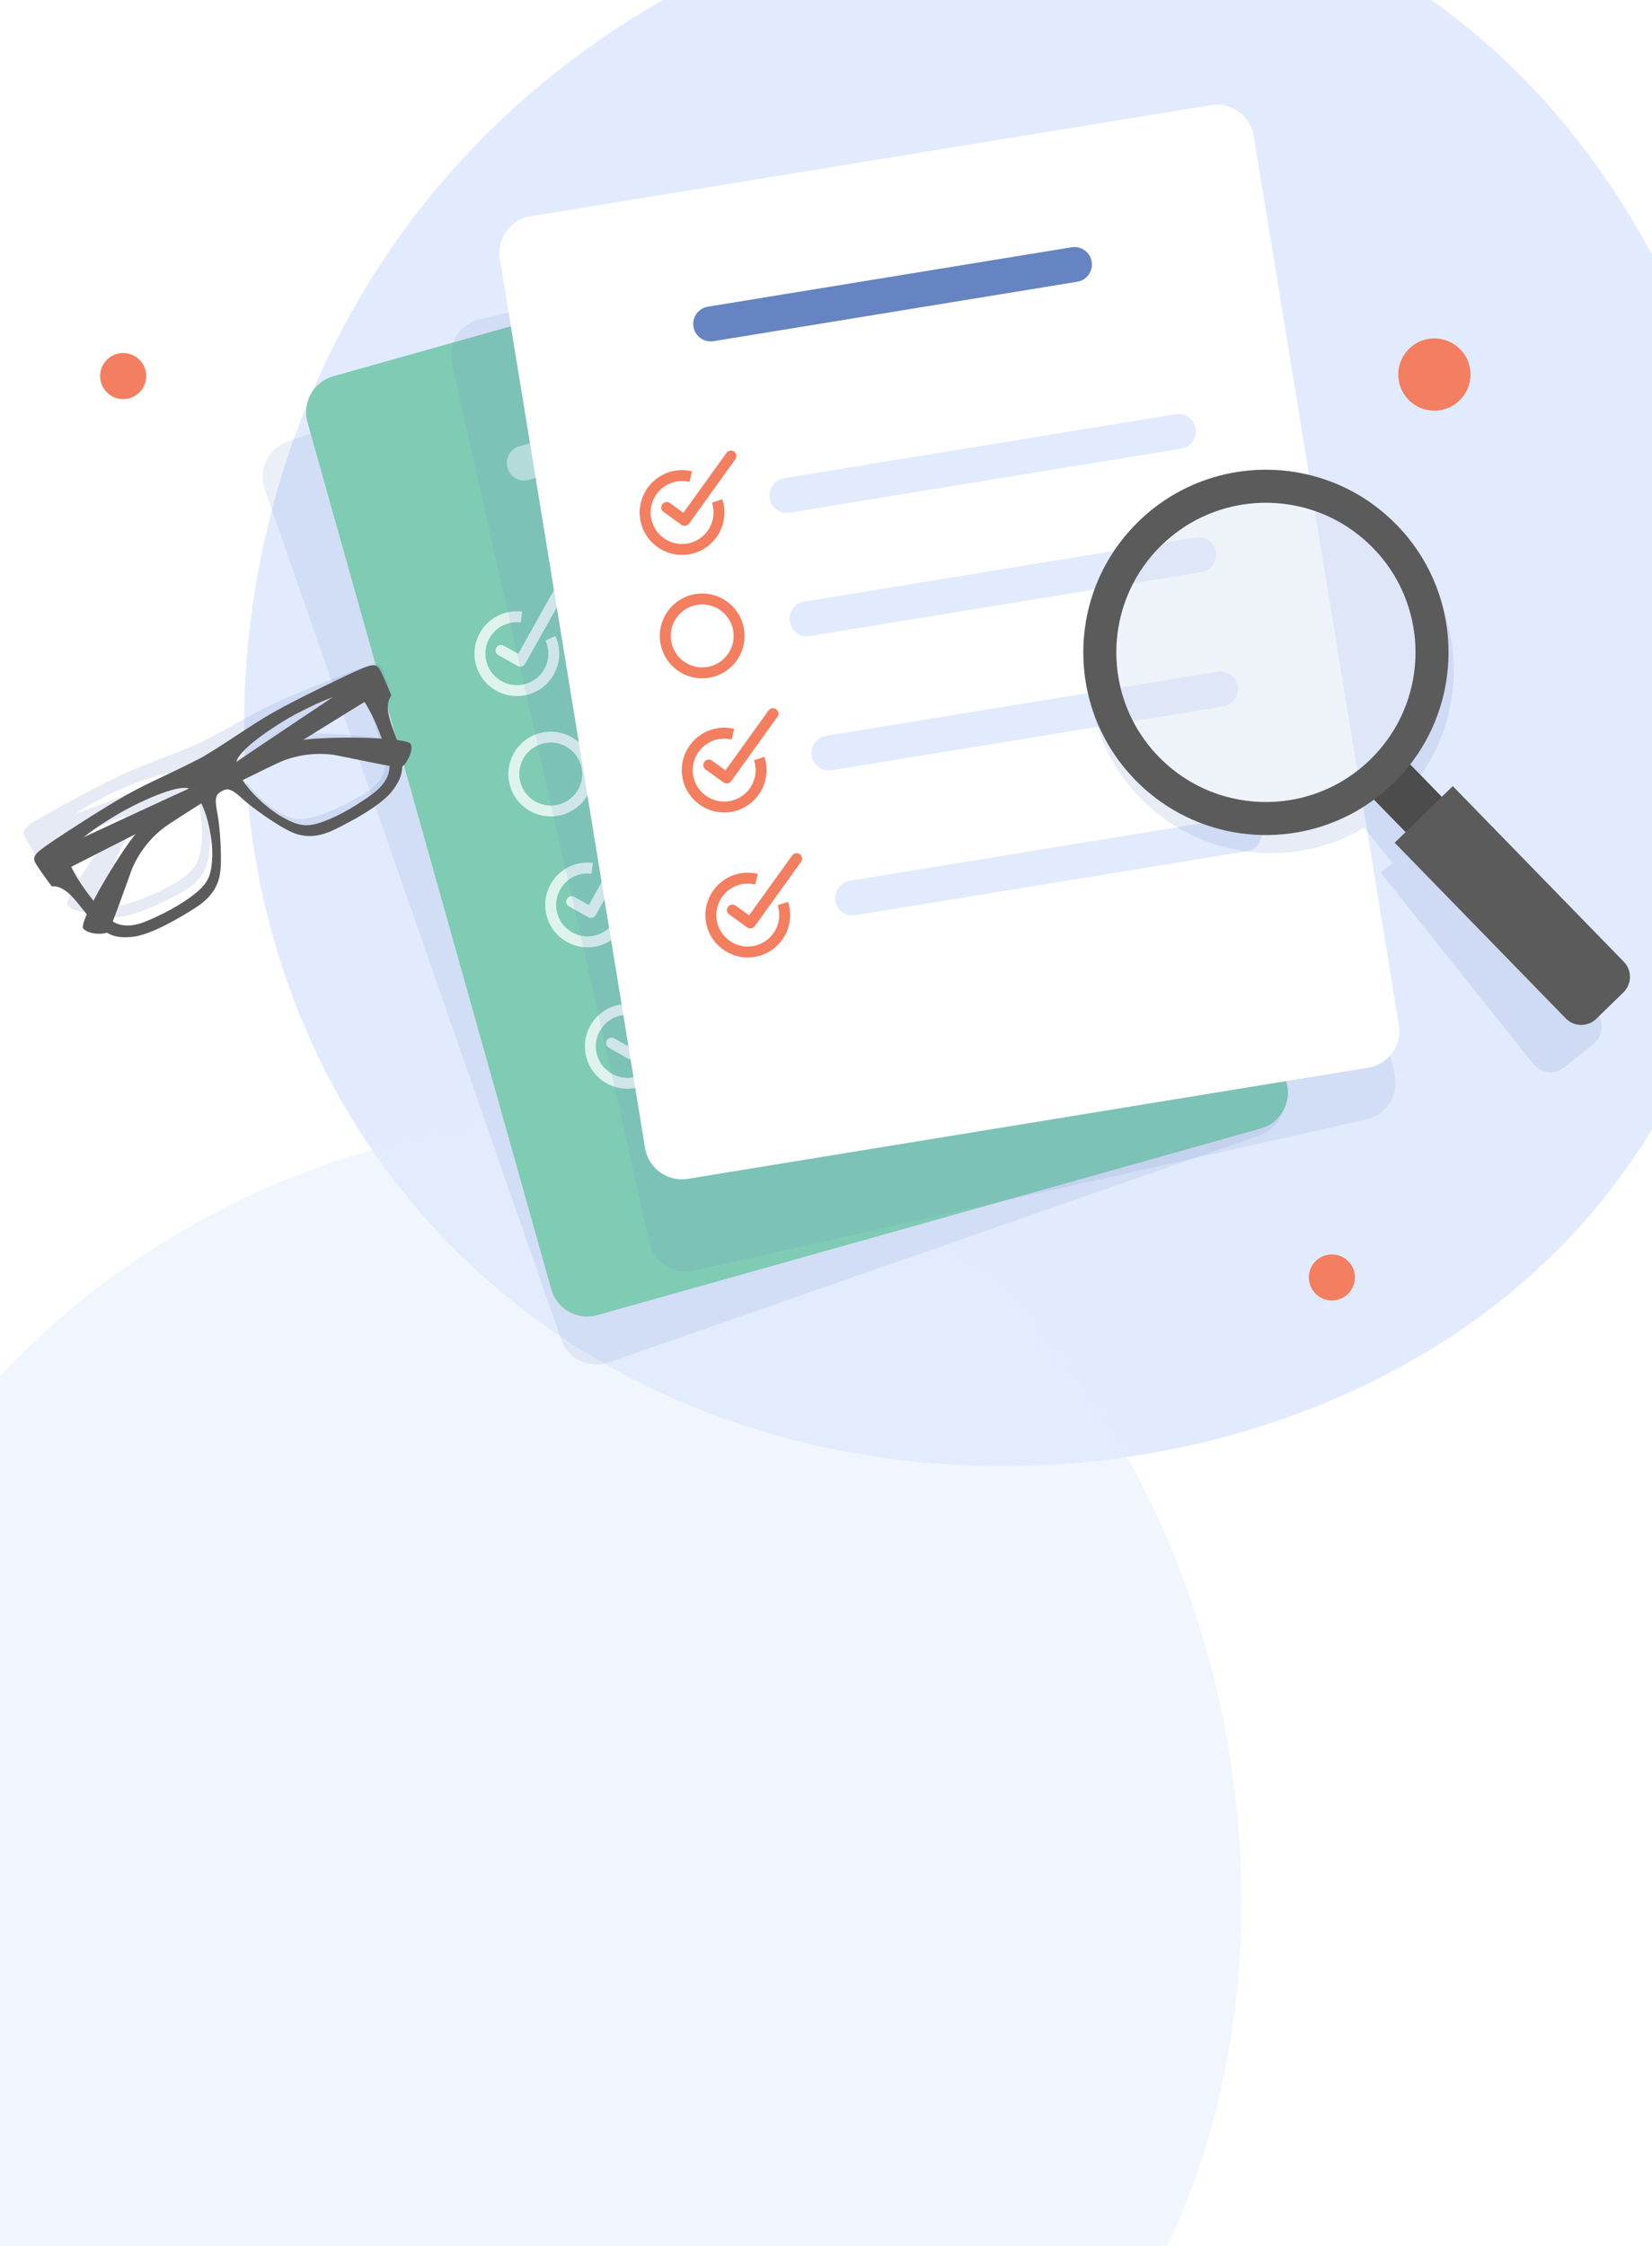 <svg width="320" height="435" viewBox="0 0 320 435" fill="none" xmlns="http://www.w3.org/2000/svg">
<rect width="320" height="435" fill="white"/>
<g clip-path="url(#clip0_2001_3612)">
<path d="M79.577 42.781C121.922 -13.497 200.435 -37.161 258.673 -10.627C345.629 28.992 372.071 173.549 300.418 243.347C245.535 296.81 138.986 300.674 81.857 235.306C34.391 180.992 37.9 98.17 79.577 42.781Z" fill="#E2EBFD"/>
<path opacity="0.48" d="M-10.1 278.528C30.376 224.734 105.425 202.114 161.093 227.477C244.212 265.347 269.487 403.526 200.996 470.244C148.535 521.348 46.688 525.041 -7.92 462.558C-53.293 410.641 -49.938 331.473 -10.1 278.528Z" fill="#E2EBFD"/>
<g style="mix-blend-mode:multiply" opacity="0.25">
<path d="M190.967 45.98C189.654 42.213 185.534 40.224 181.767 41.537L55.712 85.495C51.944 86.809 49.955 90.929 51.269 94.696L108.703 259.395C110.016 263.162 114.135 265.152 117.903 263.838L243.958 219.88C247.725 218.567 249.714 214.447 248.401 210.68L190.967 45.98Z" fill="#6683C2" fill-opacity="0.52"/>
</g>
<path d="M244.212 218.534L115.699 254.68C111.858 255.76 107.869 253.522 106.788 249.681L59.561 81.77C58.481 77.93 60.719 73.94 64.56 72.86L193.073 36.714C196.914 35.634 200.904 37.872 201.984 41.712L249.211 209.623C250.291 213.464 248.053 217.454 244.212 218.534Z" fill="#7FCBB4"/>
<path d="M171.196 73.597L102.467 92.928C100.668 93.434 98.8 92.386 98.294 90.588C97.788 88.789 98.836 86.921 100.635 86.415L169.364 67.084C171.163 66.579 173.031 67.626 173.537 69.425C174.043 71.224 172.995 73.091 171.196 73.597Z" fill="#C1E8DC"/>
<path d="M194.817 103.465L120.825 124.276C119.026 124.782 117.158 123.734 116.652 121.936C116.146 120.137 117.194 118.269 118.993 117.763L192.985 96.952C194.783 96.446 196.651 97.494 197.157 99.293C197.663 101.091 196.615 102.959 194.817 103.465Z" fill="#E4ECF9"/>
<path d="M201.356 126.776L127.364 147.587C125.565 148.093 123.697 147.045 123.191 145.246C122.685 143.448 123.733 141.58 125.532 141.074L199.524 120.263C201.322 119.757 203.19 120.805 203.696 122.603C204.202 124.402 203.154 126.27 201.356 126.776Z" fill="#E4ECF9"/>
<path d="M208.504 152.121L134.512 172.931C132.714 173.437 130.846 172.39 130.34 170.591C129.834 168.792 130.882 166.924 132.68 166.418L206.672 145.608C208.471 145.102 210.339 146.149 210.845 147.948C211.351 149.747 210.303 151.615 208.504 152.121Z" fill="#E4ECF9"/>
<path d="M216.207 179.505L142.215 200.316C140.417 200.822 138.549 199.774 138.043 197.976C137.537 196.177 138.585 194.309 140.384 193.803L214.375 172.992C216.174 172.486 218.042 173.534 218.548 175.333C219.054 177.131 218.006 178.999 216.207 179.505Z" fill="#E4ECF9"/>
<path d="M102.302 134.496C100.204 135.075 98.005 134.808 96.105 133.742C94.193 132.669 92.812 130.916 92.219 128.806C91.625 126.695 91.888 124.479 92.962 122.567C94.034 120.654 95.788 119.275 97.898 118.681C98.958 118.379 100.058 118.299 101.149 118.438L100.884 120.535C100.075 120.433 99.259 120.492 98.471 120.717C96.903 121.157 95.602 122.182 94.805 123.602C94.008 125.022 93.813 126.667 94.254 128.233C94.695 129.801 95.72 131.102 97.139 131.899C98.559 132.695 100.213 132.895 101.771 132.45C103.338 132.009 104.639 130.984 105.436 129.564C106.233 128.145 106.429 126.499 105.988 124.932C105.901 124.625 105.791 124.324 105.66 124.037L107.582 123.156C107.759 123.542 107.907 123.947 108.023 124.359C108.617 126.47 108.354 128.686 107.28 130.598C106.207 132.51 104.454 133.89 102.344 134.484C102.33 134.488 102.317 134.491 102.303 134.495L102.302 134.496Z" fill="#DFF3ED"/>
<path d="M101.08 129.062C100.819 129.136 100.531 129.11 100.276 128.967L96.538 126.87C96.028 126.585 95.847 125.939 96.133 125.431C96.42 124.921 97.064 124.74 97.573 125.026L100.388 126.605L107.382 114.14C107.668 113.63 108.312 113.449 108.821 113.736C109.33 114.021 109.512 114.666 109.225 115.175L101.715 128.562C101.572 128.817 101.34 128.99 101.08 129.063L101.08 129.062Z" fill="#DFF3ED"/>
<path d="M115.996 183.155C113.898 183.734 111.7 183.467 109.799 182.401C107.887 181.328 106.507 179.575 105.913 177.464C104.688 173.107 107.236 168.565 111.593 167.34C112.657 167.049 113.753 166.958 114.844 167.096L114.578 169.194C113.77 169.092 112.963 169.164 112.165 169.375C108.93 170.285 107.039 173.657 107.949 176.892C108.389 178.459 109.414 179.76 110.834 180.557C112.254 181.354 113.903 181.545 115.465 181.109C117.033 180.669 118.334 179.643 119.131 178.224C119.928 176.804 120.123 175.159 119.682 173.592C119.595 173.285 119.485 172.984 119.354 172.696L121.276 171.816C121.453 172.203 121.602 172.607 121.717 173.019C122.311 175.129 122.047 177.346 120.974 179.258C119.901 181.17 118.148 182.55 116.037 183.144C116.023 183.147 116.009 183.151 115.996 183.155L115.996 183.155Z" fill="#DFF3ED"/>
<path d="M114.751 177.72C114.491 177.793 114.203 177.767 113.948 177.624L110.21 175.527C109.7 175.242 109.519 174.597 109.805 174.088C110.091 173.578 110.736 173.397 111.245 173.683L114.06 175.263L121.054 162.797C121.34 162.287 121.984 162.107 122.493 162.393C123.002 162.678 123.183 163.323 122.897 163.832L115.387 177.22C115.244 177.475 115.012 177.647 114.752 177.721L114.751 177.72Z" fill="#DFF3ED"/>
<path d="M123.692 210.538C121.594 211.117 119.395 210.85 117.495 209.784C115.583 208.711 114.203 206.958 113.609 204.848C113.015 202.738 113.279 200.521 114.352 198.609C115.425 196.696 117.178 195.317 119.288 194.723C120.354 194.424 121.448 194.341 122.54 194.48L122.274 196.577C121.466 196.475 120.65 196.536 119.861 196.759C118.294 197.2 116.993 198.225 116.196 199.644C115.399 201.064 115.203 202.709 115.645 204.275C116.085 205.843 117.11 207.144 118.53 207.941C119.949 208.738 121.6 208.938 123.161 208.492C124.728 208.051 126.03 207.026 126.826 205.607C127.623 204.187 127.819 202.542 127.378 200.974C127.292 200.667 127.181 200.366 127.05 200.079L128.973 199.198C129.15 199.584 129.298 199.988 129.414 200.402C130.008 202.512 129.744 204.728 128.671 206.64C127.598 208.552 125.845 209.932 123.734 210.526C123.72 210.53 123.707 210.533 123.693 210.537L123.692 210.538Z" fill="#DFF3ED"/>
<path d="M122.47 205.103C122.21 205.177 121.922 205.151 121.667 205.008L117.929 202.911C117.419 202.626 117.238 201.98 117.524 201.472C117.81 200.962 118.454 200.781 118.963 201.067L121.779 202.647L128.772 190.181C129.058 189.671 129.703 189.49 130.211 189.777C130.721 190.062 130.902 190.707 130.616 191.216L123.106 204.603C122.963 204.858 122.731 205.031 122.47 205.104L122.47 205.103Z" fill="#DFF3ED"/>
<path d="M108.864 157.807C106.766 158.385 104.567 158.118 102.667 157.052C100.755 155.979 99.375 154.226 98.781 152.116C97.555 147.759 100.103 143.216 104.46 141.991C108.814 140.774 113.36 143.314 114.585 147.671C115.179 149.781 114.915 151.997 113.842 153.909C112.769 155.821 111.016 157.202 108.904 157.796C108.89 157.799 108.877 157.802 108.863 157.807L108.864 157.807ZM105.062 144.018C105.051 144.02 105.042 144.023 105.031 144.025C101.796 144.935 99.905 148.307 100.815 151.542C101.255 153.109 102.281 154.41 103.7 155.207C105.12 156.004 106.78 156.213 108.331 155.758C109.899 155.318 111.2 154.293 111.997 152.873C112.794 151.453 112.989 149.808 112.548 148.241C111.64 145.016 108.286 143.127 105.061 144.016L105.062 144.018Z" fill="#DFF3ED"/>
<g style="mix-blend-mode:multiply" opacity="0.25">
<path d="M223.271 32.51L93.018 61.774C89.125 62.649 86.678 66.513 87.553 70.406L125.788 240.59C126.663 244.482 130.527 246.929 134.42 246.054L264.673 216.79C268.566 215.915 271.013 212.051 270.138 208.158L231.902 37.975C231.028 34.082 227.164 31.635 223.271 32.51Z" fill="#6683C2" fill-opacity="0.52"/>
</g>
<path d="M265 206.767L133.246 228.285C129.307 228.928 125.595 226.257 124.951 222.32L96.837 50.175C96.194 46.236 98.865 42.524 102.802 41.88L234.556 20.362C238.494 19.72 242.207 22.39 242.85 26.327L270.965 198.473C271.608 202.411 268.937 206.124 265 206.767Z" fill="white"/>
<path d="M208.673 54.561L138.211 66.069C136.366 66.37 134.628 65.12 134.326 63.275C134.025 61.431 135.276 59.693 137.12 59.391L207.582 47.883C209.427 47.582 211.165 48.832 211.467 50.677C211.768 52.521 210.518 54.259 208.673 54.561Z" fill="#6683C2"/>
<path d="M228.818 86.885L152.961 99.274C151.116 99.575 149.378 98.325 149.076 96.481C148.775 94.636 150.026 92.898 151.87 92.596L227.727 80.207C229.572 79.906 231.31 81.156 231.612 83C231.913 84.845 230.662 86.583 228.818 86.885Z" fill="#E2EBFD"/>
<path d="M232.724 110.783L156.867 123.172C155.023 123.473 153.285 122.222 152.983 120.378C152.682 118.533 153.932 116.795 155.776 116.493L231.634 104.104C233.478 103.803 235.216 105.054 235.518 106.898C235.819 108.742 234.569 110.481 232.724 110.783Z" fill="#E2EBFD"/>
<path d="M236.959 136.77L161.102 149.159C159.257 149.46 157.519 148.21 157.217 146.365C156.916 144.521 158.166 142.783 160.011 142.481L235.868 130.091C237.712 129.79 239.451 131.041 239.753 132.885C240.054 134.73 238.803 136.468 236.959 136.77Z" fill="#E2EBFD"/>
<path d="M241.545 164.846L165.688 177.235C163.843 177.536 162.105 176.286 161.803 174.441C161.502 172.597 162.752 170.859 164.597 170.557L240.454 158.168C242.298 157.867 244.037 159.117 244.339 160.961C244.64 162.806 243.389 164.544 241.545 164.846Z" fill="#E2EBFD"/>
<path d="M134.069 107.224C133.864 107.274 133.656 107.317 133.445 107.351C131.281 107.705 129.109 107.194 127.328 105.914C125.548 104.634 124.373 102.737 124.02 100.573C123.29 96.106 126.331 91.877 130.798 91.148C131.891 90.97 132.987 91.01 134.056 91.27L133.557 93.325C132.765 93.132 131.951 93.102 131.139 93.235C127.823 93.778 125.565 96.915 126.107 100.232C126.369 101.839 127.241 103.247 128.563 104.197C129.885 105.148 131.497 105.526 133.104 105.264C133.26 105.239 133.416 105.207 133.567 105.17C136.627 104.425 138.651 101.427 138.136 98.267C138.084 97.953 138.008 97.641 137.91 97.341L139.92 96.682C140.052 97.086 140.154 97.504 140.223 97.926C140.918 102.182 138.191 106.221 134.069 107.224Z" fill="#F37E60"/>
<path d="M132.793 101.819C132.526 101.863 132.242 101.804 132.005 101.633L128.526 99.131C128.052 98.79 127.944 98.129 128.285 97.656C128.626 97.182 129.287 97.074 129.761 97.415L132.382 99.3L140.727 87.696C141.068 87.222 141.729 87.114 142.203 87.455C142.677 87.796 142.785 88.457 142.444 88.93L133.481 101.392C133.311 101.629 133.06 101.775 132.794 101.818L132.793 101.819Z" fill="#F37E60"/>
<path d="M142.225 157.108C142.02 157.158 141.812 157.2 141.6 157.235C137.133 157.964 132.905 154.924 132.176 150.457C131.446 145.989 134.488 141.762 138.954 141.032C140.047 140.854 141.143 140.894 142.212 141.154L141.713 143.208C140.921 143.016 140.107 142.986 139.295 143.119C135.978 143.659 133.721 146.799 134.262 150.116C134.804 153.432 137.943 155.689 141.259 155.148C141.416 155.123 141.571 155.091 141.723 155.054C144.783 154.309 146.807 151.311 146.292 148.151C146.24 147.837 146.164 147.525 146.066 147.225L148.075 146.565C148.208 146.969 148.31 147.388 148.379 147.81C149.074 152.066 146.346 156.104 142.225 157.108Z" fill="#F37E60"/>
<path d="M140.941 151.702C140.674 151.747 140.39 151.688 140.154 151.517L136.674 149.015C136.2 148.674 136.092 148.013 136.433 147.54C136.774 147.066 137.435 146.958 137.909 147.299L140.53 149.183L148.876 137.58C149.217 137.106 149.878 136.998 150.352 137.339C150.826 137.68 150.934 138.341 150.593 138.814L141.63 151.276C141.459 151.512 141.209 151.658 140.942 151.702L140.941 151.702Z" fill="#F37E60"/>
<path d="M146.795 185.184C146.59 185.234 146.382 185.276 146.171 185.311C141.703 186.04 137.475 183 136.746 178.533C136.016 174.065 139.058 169.839 143.524 169.108C144.617 168.93 145.714 168.971 146.782 169.23L146.283 171.284C145.491 171.092 144.677 171.062 143.865 171.195C140.549 171.736 138.291 174.875 138.833 178.192C139.374 181.508 142.513 183.765 145.83 183.224C145.987 183.199 146.141 183.167 146.293 183.13C149.353 182.385 151.377 179.387 150.862 176.227C150.81 175.913 150.734 175.601 150.636 175.301L152.646 174.641C152.778 175.045 152.88 175.464 152.949 175.886C153.644 180.142 150.917 184.18 146.795 185.184Z" fill="#F37E60"/>
<path d="M145.519 179.778C145.252 179.822 144.969 179.763 144.732 179.592L141.252 177.09C140.778 176.749 140.67 176.088 141.011 175.615C141.352 175.141 142.013 175.033 142.487 175.374L145.108 177.259L153.454 165.655C153.795 165.181 154.456 165.073 154.93 165.414C155.404 165.755 155.512 166.416 155.171 166.889L146.208 179.351C146.037 179.588 145.787 179.734 145.52 179.777L145.519 179.778Z" fill="#F37E60"/>
<path d="M137.975 131.12C137.767 131.17 137.557 131.214 137.343 131.248C135.179 131.601 133.007 131.091 131.227 129.811C129.446 128.53 128.271 126.634 127.918 124.469C127.189 120.002 130.23 115.773 134.696 115.045C136.86 114.691 139.032 115.201 140.813 116.482C142.593 117.762 143.768 119.659 144.121 121.823C144.475 123.987 143.964 126.159 142.684 127.939C141.53 129.544 139.875 130.657 137.975 131.12ZM134.574 117.226C131.514 117.971 129.49 120.969 130.005 124.129C130.268 125.736 131.14 127.145 132.461 128.094C133.783 129.045 135.395 129.424 137.002 129.162C138.608 128.9 140.017 128.027 140.967 126.706C141.918 125.384 142.297 123.772 142.035 122.165C141.772 120.558 140.9 119.15 139.578 118.2C138.257 117.249 136.645 116.87 135.038 117.133C134.881 117.158 134.725 117.19 134.574 117.226Z" fill="#F37E60"/>
<g style="mix-blend-mode:multiply" opacity="0.25">
<path d="M309.328 196.285L279.695 159.18L277.384 161.025L271.908 154.169C274.103 151.855 275.942 149.305 277.397 146.586C279.176 143.273 280.398 139.72 281.045 136.07C282.774 126.394 280.483 116.057 273.868 107.778C272.542 106.119 271.096 104.609 269.557 103.255C266.12 100.23 262.199 97.972 258.04 96.505C246.906 92.567 234.054 94.294 224.145 102.206C222.705 103.358 221.379 104.598 220.169 105.911C217.069 109.282 214.721 113.145 213.16 117.261C208.907 128.465 210.458 141.543 218.363 151.636C218.436 151.733 218.508 151.827 218.585 151.923C220.899 154.824 223.578 157.261 226.502 159.226C237.665 166.73 252.415 167.319 264.257 160.282L269.732 167.137L267.421 168.982L297.053 206.088C298.498 207.898 301.139 208.194 302.949 206.748L308.669 202.18C310.479 200.735 310.775 198.095 309.33 196.285L309.328 196.285Z" fill="#6683C2" fill-opacity="0.63"/>
</g>
<path opacity="0.31" d="M252.567 156.514C269.233 152.456 279.454 135.656 275.397 118.989C271.339 102.323 254.538 92.102 237.872 96.16C221.206 100.218 210.984 117.018 215.042 133.684C219.1 150.351 235.901 160.572 252.567 156.514Z" fill="white"/>
<path d="M271.485 146.302L264.468 153.135L273.598 162.509L280.615 155.676L271.485 146.302Z" fill="#4C4C4C"/>
<path d="M270.556 101.658C269.073 100.137 267.487 98.776 265.822 97.58C262.105 94.906 257.981 93.044 253.698 91.993C242.231 89.168 229.61 92.149 220.526 100.996C219.206 102.283 218.008 103.647 216.932 105.072C214.179 108.731 212.222 112.807 211.072 117.056C207.94 128.624 210.769 141.486 219.626 150.753C219.708 150.843 219.789 150.929 219.875 151.017C222.463 153.676 225.368 155.839 228.472 157.507C241.709 164.627 258.558 162.721 269.896 151.677C273.435 148.232 276.1 144.221 277.88 139.93C279.324 136.458 280.191 132.803 280.477 129.106C281.248 119.307 277.952 109.245 270.556 101.657L270.556 101.658ZM273.726 131.508C272.979 135.629 271.339 139.619 268.807 143.158C267.816 144.548 266.688 145.864 265.425 147.095C257.795 154.529 247.118 156.905 237.538 154.282C233.523 153.186 229.696 151.21 226.371 148.355C225.714 147.792 225.075 147.193 224.458 146.562C215.87 137.742 214.028 124.853 218.853 114.288C220.299 111.117 222.347 108.158 224.991 105.58C234.027 96.778 247.337 95.065 258.037 100.349C260.914 101.767 263.604 103.696 265.972 106.122C272.762 113.09 275.333 122.605 273.726 131.507L273.726 131.508Z" fill="#5B5B5B"/>
<path d="M314.464 192.182L309.22 197.29C307.561 198.907 304.905 198.872 303.288 197.212L270.155 163.196L281.409 152.234L314.542 186.25C316.159 187.909 316.124 190.565 314.464 192.182Z" fill="#5B5B5B"/>
<g style="mix-blend-mode:multiply" opacity="0.25">
<path d="M78.987 144.45C78.882 144.098 77.889 143.751 76.376 143.434C75.563 140.327 74.141 136.93 75.916 134.736C75.916 134.736 74.683 130.854 74.067 129.537C73.451 128.219 72.246 128.605 70.314 129.241C68.382 129.877 58.121 133.873 53.145 136.2C48.169 138.527 45.038 140.66 38.565 143.928C31.907 146.8 28.264 147.837 23.288 150.164C18.313 152.491 8.668 157.804 6.941 158.88C5.215 159.955 4.147 160.632 4.763 161.949C5.378 163.267 7.568 166.702 7.568 166.702C10.389 166.745 12.085 170.015 13.949 172.631C13.222 173.995 12.852 174.98 13.054 175.286C13.841 176.477 16.52 176.782 17.541 176.446C18.76 177.299 20.117 177.67 22.316 177.642C26.04 177.595 32.231 174.432 34.87 173.02C37.508 171.607 39.582 169.746 40.277 166.656C40.972 163.566 40.884 157.275 40.678 155.498C40.302 152.263 40.387 151.443 41.776 150.793C43.167 150.143 43.85 150.604 46.092 152.966C47.323 154.263 52.095 158.364 54.912 159.811C57.73 161.258 60.487 160.86 63.262 159.74C66.038 158.62 72.435 155.897 74.858 153.069C76.289 151.399 76.874 150.12 77.001 148.637C77.912 148.069 79.396 145.818 78.987 144.451L78.987 144.45ZM70.65 135.616C71.021 136.257 71.379 137.036 71.764 137.927C72.286 139.136 72.94 141.064 73.486 142.946C68.595 142.262 61.704 141.841 58.247 142.046C63.243 139.449 67.761 137.111 70.65 135.616ZM57.005 137.07C60.353 135.598 62.766 134.744 64.545 134.266C59.234 137.261 51.908 141.406 45.031 145.334C45.894 142.651 54.219 138.294 57.005 137.069L57.005 137.07ZM35.502 149.791C28.077 152.551 20.201 155.517 14.497 157.672C16.005 156.614 18.207 155.309 21.483 153.683C24.208 152.33 32.891 148.733 35.502 149.791ZM12.677 165.559C12.241 164.693 11.872 163.919 11.618 163.223C14.618 161.962 19.309 159.995 24.506 157.825C22.131 160.346 18.037 165.904 15.426 170.099C14.331 168.473 13.271 166.736 12.677 165.559ZM39.011 163.322C38.594 166.817 37.942 168.282 35.107 170.231C32.274 172.181 28.326 173.849 25.228 174.851C22.341 175.786 20.242 175.423 18.854 174.375C20.222 171.51 22.532 166.287 23.153 164.894C23.994 163.011 26.288 159.426 30.166 156.96C31.059 156.392 33.872 154.858 37.666 152.837C38.972 156.105 39.319 160.735 39.01 163.322L39.011 163.322ZM70.85 153.515C68.094 155.25 64.283 157.21 60.97 158.136C57.657 159.061 56.115 158.622 53.166 156.703C50.982 155.281 47.651 152.047 45.981 148.949C49.964 147.333 52.943 146.157 53.952 145.836C58.331 144.442 62.553 144.978 64.537 145.541C66.005 145.957 71.494 147.532 74.569 148.319C74.484 150.055 73.417 151.899 70.85 153.515Z" fill="#6683C2" fill-opacity="0.65"/>
</g>
<path d="M10.512 169.546C10.512 169.546 50.459 149.087 54.722 147.37C58.984 145.654 63.236 145.874 65.256 146.287C67.276 146.699 76.779 148.678 77.565 148.608C78.351 148.538 80.17 145.655 79.584 144.123C78.999 142.592 60.918 142.484 57.254 143.551C53.589 144.618 8.289 165.832 8.289 165.832L10.512 169.544L10.512 169.546Z" fill="#5B5B5B"/>
<path d="M73.75 134C73.75 134 35.504 157.487 31.82 160.235C28.138 162.983 26.116 166.73 25.419 168.67C24.721 170.611 21.47 179.756 21.001 180.392C20.533 181.027 17.125 181.082 16.121 179.785C15.117 178.488 24.426 162.988 27.242 160.413C30.059 157.838 71.734 130.172 71.734 130.172L73.749 134.001L73.75 134Z" fill="#5B5B5B"/>
<path d="M69.788 129.6C67.909 130.379 57.975 135.127 53.186 137.819C48.397 140.511 45.434 142.87 39.222 146.611C32.797 149.972 29.241 151.276 24.452 153.967C19.663 156.659 10.441 162.675 8.8 163.876C7.158 165.077 6.143 165.833 6.856 167.1C7.568 168.368 10.007 171.631 10.007 171.631C13.325 171.434 15.418 175.818 17.926 178.301C20.433 180.783 21.819 181.766 25.529 181.441C29.238 181.117 35.176 177.502 37.703 175.897C40.229 174.291 42.158 172.281 42.621 169.148C43.084 166.014 42.528 159.748 42.19 157.992C41.574 154.794 41.597 153.969 42.935 153.218C44.273 152.465 44.989 152.874 47.401 155.063C48.725 156.265 53.789 159.999 56.707 161.231C59.624 162.465 62.344 161.863 65.029 160.539C67.713 159.215 73.889 156.023 76.095 153.022C78.301 150.022 78.183 148.327 77.366 144.895C76.549 141.462 73.892 137.394 75.785 134.663C75.785 134.663 74.266 130.883 73.554 129.616C72.842 128.348 71.669 128.822 69.789 129.6L69.788 129.6ZM41.112 165.92C40.956 169.435 40.414 170.945 37.734 173.101C35.053 175.256 31.241 177.212 28.227 178.444C25.212 179.675 22.989 179.348 21.524 178.225C20.059 177.103 16.435 172.467 15.019 170.113C13.602 167.758 12.762 166.098 13.675 164.752C14.586 163.406 16.73 161.28 22.914 157.613C25.698 155.962 35.014 151.276 37.047 152.914C39.956 155.258 41.268 162.404 41.112 165.919L41.112 165.92ZM71.882 138.154C73.157 140.588 75.233 146.095 75.43 147.929C75.627 149.765 74.751 151.832 72.132 153.768C69.513 155.703 65.859 157.942 62.624 159.111C59.389 160.28 57.819 159.958 54.734 158.262C51.65 156.567 46.228 151.73 45.739 148.028C45.396 145.44 54.242 139.918 57.1 138.399C63.448 135.023 66.378 134.297 68.001 134.218C69.626 134.14 70.606 135.72 71.881 138.154L71.882 138.154Z" fill="#5B5B5B"/>
<path d="M279.501 79.331C283.256 78.417 285.559 74.631 284.645 70.876C283.731 67.121 279.945 64.818 276.19 65.732C272.435 66.647 270.132 70.432 271.046 74.187C271.961 77.942 275.746 80.245 279.501 79.331Z" fill="#F37E60"/>
<path d="M24.916 77.161C27.31 76.578 28.779 74.164 28.196 71.769C27.613 69.375 25.199 67.906 22.804 68.489C20.41 69.072 18.941 71.486 19.524 73.881C20.107 76.275 22.521 77.744 24.916 77.161Z" fill="#F37E60"/>
<path d="M259.049 251.715C261.443 251.132 262.912 248.718 262.329 246.324C261.746 243.929 259.332 242.461 256.937 243.044C254.543 243.627 253.074 246.041 253.657 248.435C254.24 250.83 256.654 252.298 259.049 251.715Z" fill="#F37E60"/>
</g>
<defs>
<clipPath id="clip0_2001_3612">
<rect width="320" height="435" fill="white"/>
</clipPath>
</defs>
</svg>
